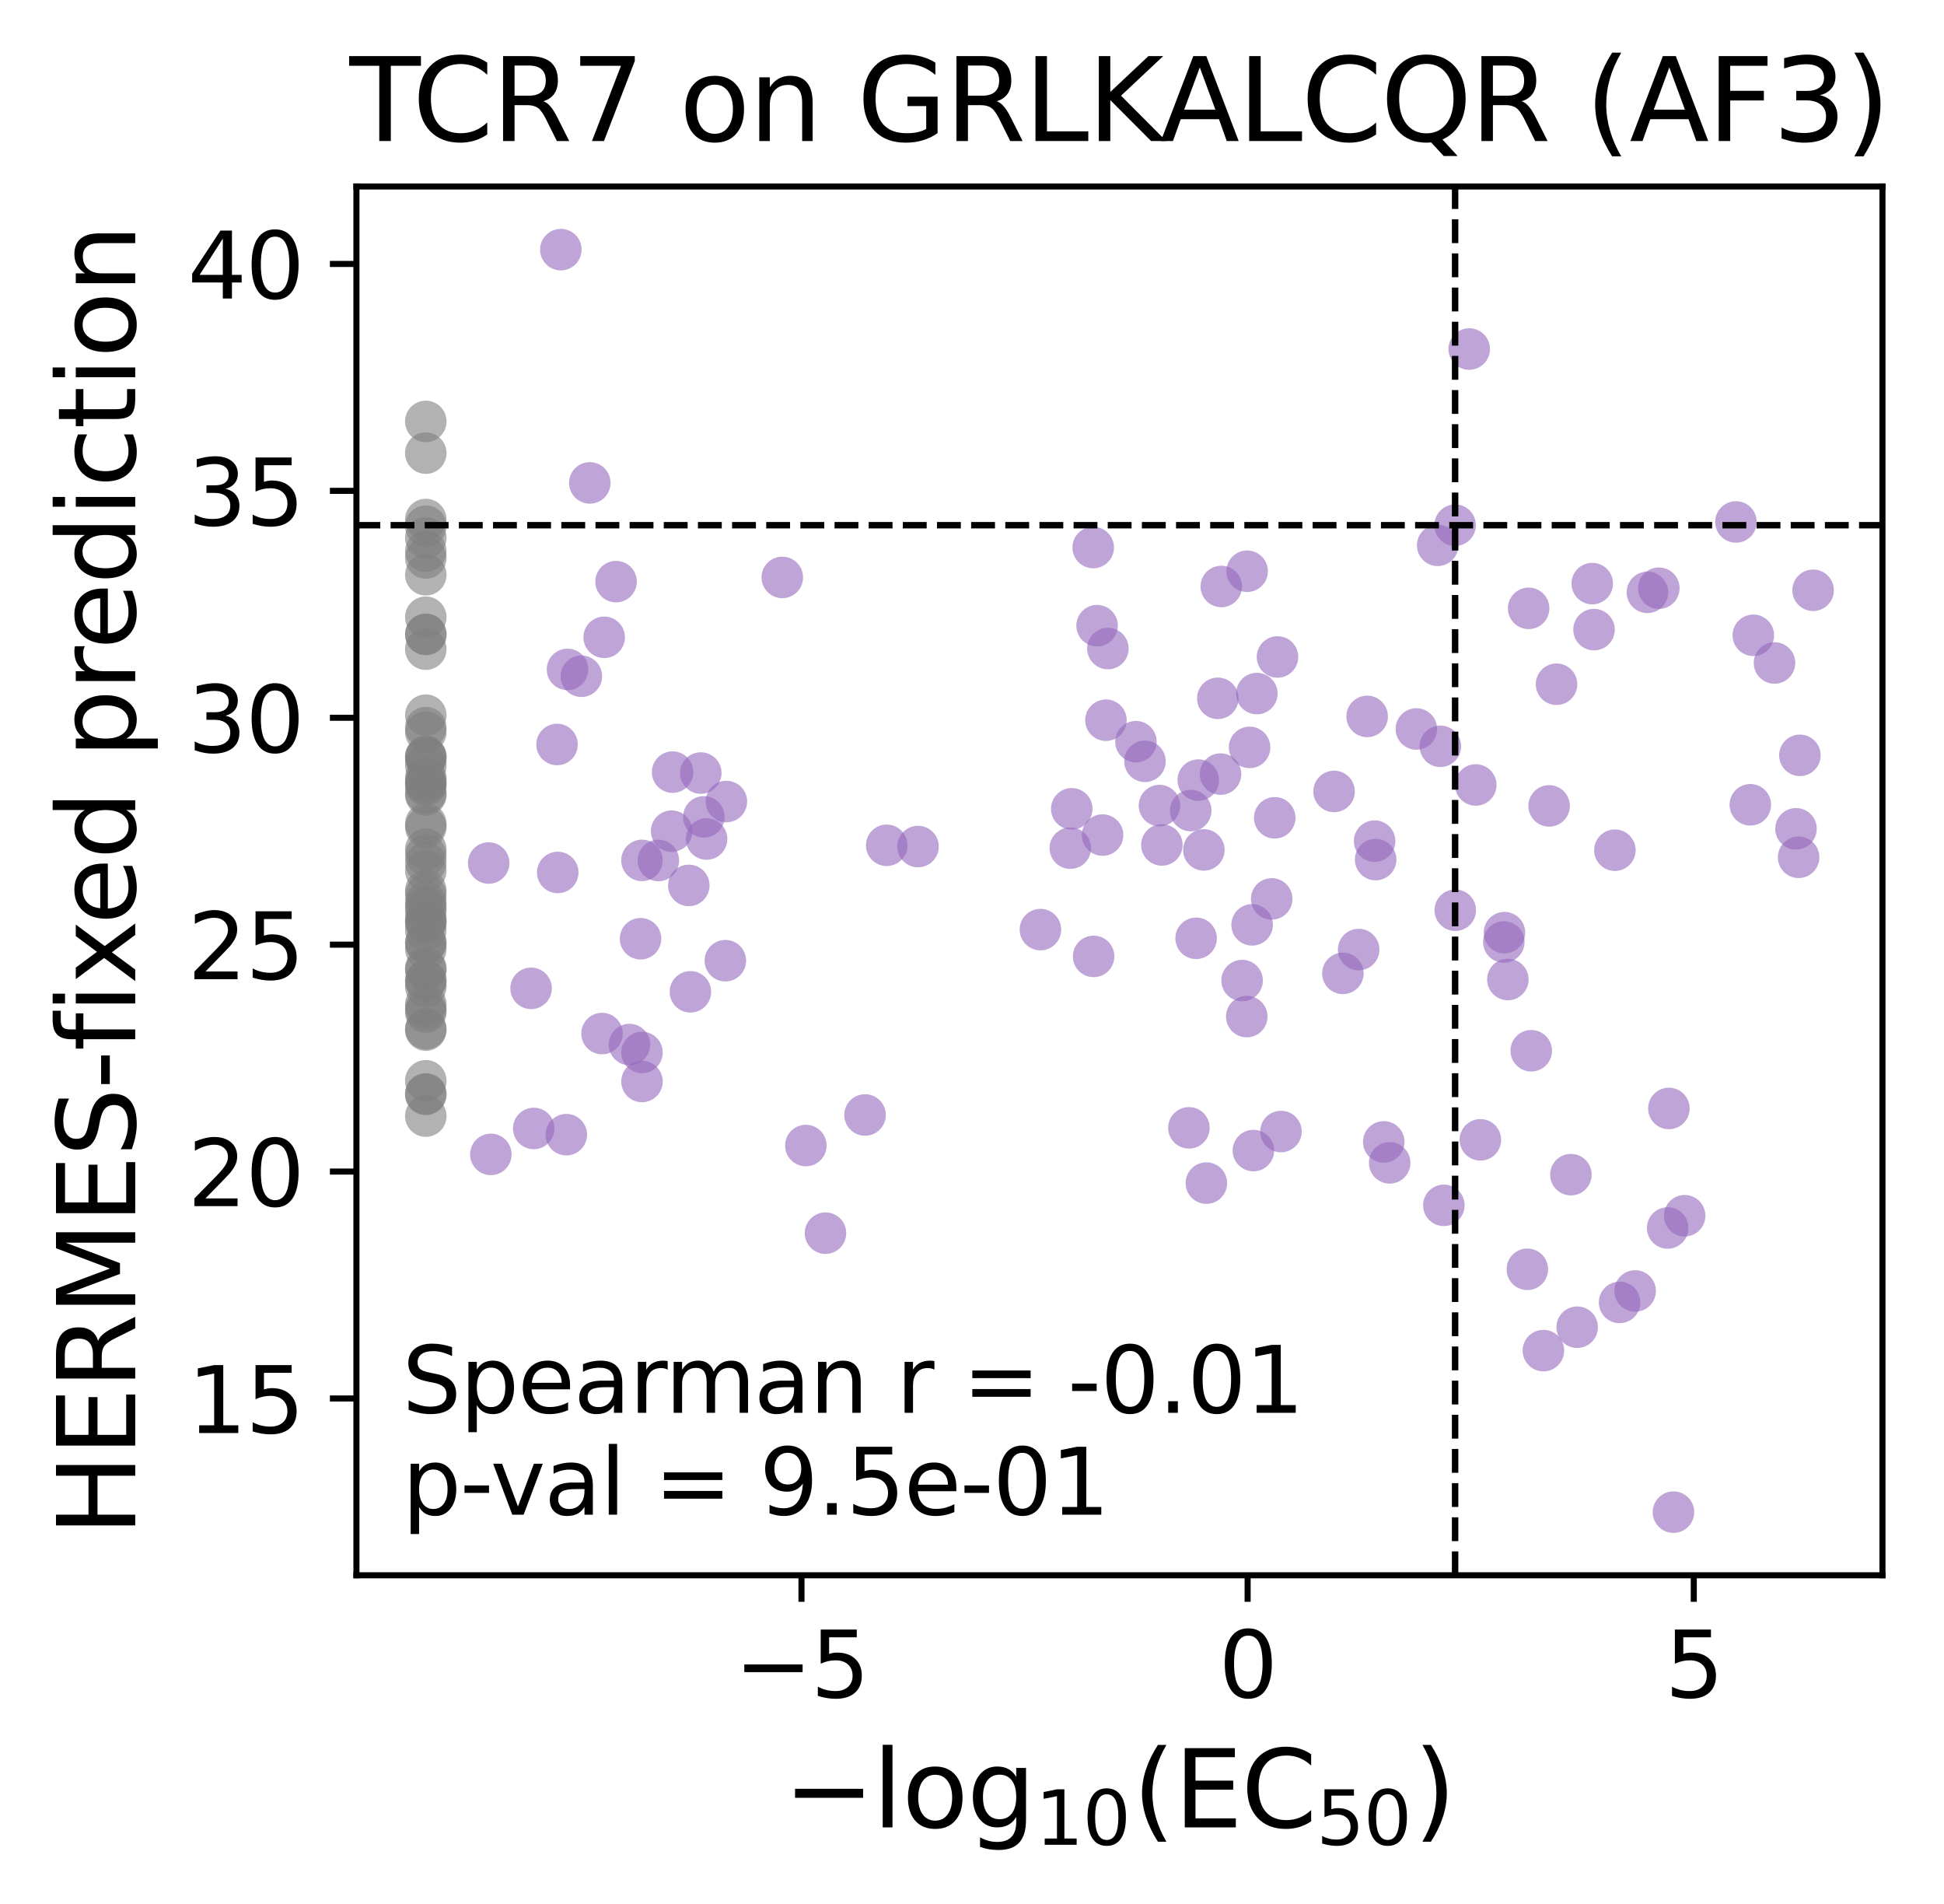 <?xml version="1.0" encoding="utf-8" standalone="no"?>
<!DOCTYPE svg PUBLIC "-//W3C//DTD SVG 1.1//EN"
  "http://www.w3.org/Graphics/SVG/1.1/DTD/svg11.dtd">
<svg xmlns:xlink="http://www.w3.org/1999/xlink" width="256.447pt" height="251.151pt" viewBox="0 0 256.447 251.151" xmlns="http://www.w3.org/2000/svg" version="1.1">
 <defs>
  <style type="text/css">*{stroke-linejoin: round; stroke-linecap: butt}</style>
 </defs>
 <g id="figure_1">
  <g id="patch_1">
   <path d="M 0 251.151 
L 256.447 251.151 
L 256.447 0 
L 0 0 
z
" style="fill: #ffffff"/>
  </g>
  <g id="axes_1">
   <g id="patch_2">
    <path d="M 47.019 207.758 
L 248.329 207.758 
L 248.329 24.598 
L 47.019 24.598 
z
" style="fill: #ffffff"/>
   </g>
   <g id="PathCollection_1">
    <defs>
     <path id="C0_0_e5a8aee693" d="M 0 2.739 
C 0.726 2.739 1.423 2.45 1.936 1.936 
C 2.45 1.423 2.739 0.726 2.739 -0 
C 2.739 -0.726 2.45 -1.423 1.936 -1.936 
C 1.423 -2.45 0.726 -2.739 0 -2.739 
C -0.726 -2.739 -1.423 -2.45 -1.936 -1.936 
C -2.45 -1.423 -2.739 -0.726 -2.739 0 
C -2.739 0.726 -2.45 1.423 -1.936 1.936 
C -1.423 2.45 -0.726 2.739 0 2.739 
z
"/>
    </defs>
    <g clip-path="url(#p6b6be46749)">
     <use xlink:href="#C0_0_e5a8aee693" x="198.379" y="124.235" style="fill: #9467bd; fill-opacity: 0.6"/>
    </g>
    <g clip-path="url(#p6b6be46749)">
     <use xlink:href="#C0_0_e5a8aee693" x="165.347" y="151.745" style="fill: #9467bd; fill-opacity: 0.6"/>
    </g>
    <g clip-path="url(#p6b6be46749)">
     <use xlink:href="#C0_0_e5a8aee693" x="106.305" y="151.082" style="fill: #9467bd; fill-opacity: 0.6"/>
    </g>
    <g clip-path="url(#p6b6be46749)">
     <use xlink:href="#C0_0_e5a8aee693" x="190.471" y="158.967" style="fill: #9467bd; fill-opacity: 0.6"/>
    </g>
    <g clip-path="url(#p6b6be46749)">
     <use xlink:href="#C0_0_e5a8aee693" x="208.057" y="175.042" style="fill: #9467bd; fill-opacity: 0.6"/>
    </g>
    <g clip-path="url(#p6b6be46749)">
     <use xlink:href="#C0_0_e5a8aee693" x="191.953" y="69.266" style="fill: #9467bd; fill-opacity: 0.6"/>
    </g>
    <g clip-path="url(#p6b6be46749)">
     <use xlink:href="#C0_0_e5a8aee693" x="201.482" y="167.406" style="fill: #9467bd; fill-opacity: 0.6"/>
    </g>
    <g clip-path="url(#p6b6be46749)">
     <use xlink:href="#C0_0_e5a8aee693" x="215.703" y="170.26" style="fill: #9467bd; fill-opacity: 0.6"/>
    </g>
    <g clip-path="url(#p6b6be46749)">
     <use xlink:href="#C0_0_e5a8aee693" x="195.288" y="150.331" style="fill: #9467bd; fill-opacity: 0.6"/>
    </g>
    <g clip-path="url(#p6b6be46749)">
     <use xlink:href="#C0_0_e5a8aee693" x="220.154" y="146.191" style="fill: #9467bd; fill-opacity: 0.6"/>
    </g>
    <g clip-path="url(#p6b6be46749)">
     <use xlink:href="#C0_0_e5a8aee693" x="213.651" y="171.772" style="fill: #9467bd; fill-opacity: 0.6"/>
    </g>
    <g clip-path="url(#p6b6be46749)">
     <use xlink:href="#C0_0_e5a8aee693" x="182.541" y="150.603" style="fill: #9467bd; fill-opacity: 0.6"/>
    </g>
    <g clip-path="url(#p6b6be46749)">
     <use xlink:href="#C0_0_e5a8aee693" x="108.897" y="162.639" style="fill: #9467bd; fill-opacity: 0.6"/>
    </g>
    <g clip-path="url(#p6b6be46749)">
     <use xlink:href="#C0_0_e5a8aee693" x="219.995" y="161.954" style="fill: #9467bd; fill-opacity: 0.6"/>
    </g>
    <g clip-path="url(#p6b6be46749)">
     <use xlink:href="#C0_0_e5a8aee693" x="222.234" y="160.341" style="fill: #9467bd; fill-opacity: 0.6"/>
    </g>
    <g clip-path="url(#p6b6be46749)">
     <use xlink:href="#C0_0_e5a8aee693" x="198.912" y="129.183" style="fill: #9467bd; fill-opacity: 0.6"/>
    </g>
    <g clip-path="url(#p6b6be46749)">
     <use xlink:href="#C0_0_e5a8aee693" x="183.322" y="153.367" style="fill: #9467bd; fill-opacity: 0.6"/>
    </g>
    <g clip-path="url(#p6b6be46749)">
     <use xlink:href="#C0_0_e5a8aee693" x="207.229" y="154.922" style="fill: #9467bd; fill-opacity: 0.6"/>
    </g>
    <g clip-path="url(#p6b6be46749)">
     <use xlink:href="#C0_0_e5a8aee693" x="220.759" y="199.432" style="fill: #9467bd; fill-opacity: 0.6"/>
    </g>
    <g clip-path="url(#p6b6be46749)">
     <use xlink:href="#C0_0_e5a8aee693" x="203.601" y="178.128" style="fill: #9467bd; fill-opacity: 0.6"/>
    </g>
    <g clip-path="url(#p6b6be46749)">
     <use xlink:href="#C0_0_e5a8aee693" x="79.42" y="136.31" style="fill: #9467bd; fill-opacity: 0.6"/>
    </g>
    <g clip-path="url(#p6b6be46749)">
     <use xlink:href="#C0_0_e5a8aee693" x="137.25" y="122.602" style="fill: #9467bd; fill-opacity: 0.6"/>
    </g>
    <g clip-path="url(#p6b6be46749)">
     <use xlink:href="#C0_0_e5a8aee693" x="84.499" y="123.807" style="fill: #9467bd; fill-opacity: 0.6"/>
    </g>
    <g clip-path="url(#p6b6be46749)">
     <use xlink:href="#C0_0_e5a8aee693" x="76.694" y="89.188" style="fill: #9467bd; fill-opacity: 0.6"/>
    </g>
    <g clip-path="url(#p6b6be46749)">
     <use xlink:href="#C0_0_e5a8aee693" x="74.707" y="149.649" style="fill: #9467bd; fill-opacity: 0.6"/>
    </g>
    <g clip-path="url(#p6b6be46749)">
     <use xlink:href="#C0_0_e5a8aee693" x="165.798" y="91.474" style="fill: #9467bd; fill-opacity: 0.6"/>
    </g>
    <g clip-path="url(#p6b6be46749)">
     <use xlink:href="#C0_0_e5a8aee693" x="191.974" y="120.046" style="fill: #9467bd; fill-opacity: 0.6"/>
    </g>
    <g clip-path="url(#p6b6be46749)">
     <use xlink:href="#C0_0_e5a8aee693" x="77.805" y="63.69" style="fill: #9467bd; fill-opacity: 0.6"/>
    </g>
    <g clip-path="url(#p6b6be46749)">
     <use xlink:href="#C0_0_e5a8aee693" x="88.727" y="101.832" style="fill: #9467bd; fill-opacity: 0.6"/>
    </g>
    <g clip-path="url(#p6b6be46749)">
     <use xlink:href="#C0_0_e5a8aee693" x="146.15" y="85.534" style="fill: #9467bd; fill-opacity: 0.6"/>
    </g>
    <g clip-path="url(#p6b6be46749)">
     <use xlink:href="#C0_0_e5a8aee693" x="141.192" y="111.859" style="fill: #9467bd; fill-opacity: 0.6"/>
    </g>
    <g clip-path="url(#p6b6be46749)">
     <use xlink:href="#C0_0_e5a8aee693" x="84.689" y="138.806" style="fill: #9467bd; fill-opacity: 0.6"/>
    </g>
    <g clip-path="url(#p6b6be46749)">
     <use xlink:href="#C0_0_e5a8aee693" x="161.113" y="77.349" style="fill: #9467bd; fill-opacity: 0.6"/>
    </g>
    <g clip-path="url(#p6b6be46749)">
     <use xlink:href="#C0_0_e5a8aee693" x="95.687" y="126.702" style="fill: #9467bd; fill-opacity: 0.6"/>
    </g>
    <g clip-path="url(#p6b6be46749)">
     <use xlink:href="#C0_0_e5a8aee693" x="86.85" y="113.487" style="fill: #9467bd; fill-opacity: 0.6"/>
    </g>
    <g clip-path="url(#p6b6be46749)">
     <use xlink:href="#C0_0_e5a8aee693" x="70.059" y="130.349" style="fill: #9467bd; fill-opacity: 0.6"/>
    </g>
    <g clip-path="url(#p6b6be46749)">
     <use xlink:href="#C0_0_e5a8aee693" x="156.839" y="148.748" style="fill: #9467bd; fill-opacity: 0.6"/>
    </g>
    <g clip-path="url(#p6b6be46749)">
     <use xlink:href="#C0_0_e5a8aee693" x="165.175" y="121.974" style="fill: #9467bd; fill-opacity: 0.6"/>
    </g>
    <g clip-path="url(#p6b6be46749)">
     <use xlink:href="#C0_0_e5a8aee693" x="179.231" y="125.234" style="fill: #9467bd; fill-opacity: 0.6"/>
    </g>
    <g clip-path="url(#p6b6be46749)">
     <use xlink:href="#C0_0_e5a8aee693" x="158.808" y="112.093" style="fill: #9467bd; fill-opacity: 0.6"/>
    </g>
    <g clip-path="url(#p6b6be46749)">
     <use xlink:href="#C0_0_e5a8aee693" x="159.142" y="156.036" style="fill: #9467bd; fill-opacity: 0.6"/>
    </g>
    <g clip-path="url(#p6b6be46749)">
     <use xlink:href="#C0_0_e5a8aee693" x="141.382" y="106.673" style="fill: #9467bd; fill-opacity: 0.6"/>
    </g>
    <g clip-path="url(#p6b6be46749)">
     <use xlink:href="#C0_0_e5a8aee693" x="95.824" y="105.716" style="fill: #9467bd; fill-opacity: 0.6"/>
    </g>
    <g clip-path="url(#p6b6be46749)">
     <use xlink:href="#C0_0_e5a8aee693" x="145.448" y="110.137" style="fill: #9467bd; fill-opacity: 0.6"/>
    </g>
    <g clip-path="url(#p6b6be46749)">
     <use xlink:href="#C0_0_e5a8aee693" x="186.844" y="96.143" style="fill: #9467bd; fill-opacity: 0.6"/>
    </g>
    <g clip-path="url(#p6b6be46749)">
     <use xlink:href="#C0_0_e5a8aee693" x="116.972" y="111.484" style="fill: #9467bd; fill-opacity: 0.6"/>
    </g>
    <g clip-path="url(#p6b6be46749)">
     <use xlink:href="#C0_0_e5a8aee693" x="64.751" y="152.251" style="fill: #9467bd; fill-opacity: 0.6"/>
    </g>
    <g clip-path="url(#p6b6be46749)">
     <use xlink:href="#C0_0_e5a8aee693" x="153.27" y="111.438" style="fill: #9467bd; fill-opacity: 0.6"/>
    </g>
    <g clip-path="url(#p6b6be46749)">
     <use xlink:href="#C0_0_e5a8aee693" x="73.575" y="115.069" style="fill: #9467bd; fill-opacity: 0.6"/>
    </g>
    <g clip-path="url(#p6b6be46749)">
     <use xlink:href="#C0_0_e5a8aee693" x="114.112" y="147.052" style="fill: #9467bd; fill-opacity: 0.6"/>
    </g>
    <g clip-path="url(#p6b6be46749)">
     <use xlink:href="#C0_0_e5a8aee693" x="91.076" y="130.81" style="fill: #9467bd; fill-opacity: 0.6"/>
    </g>
    <g clip-path="url(#p6b6be46749)">
     <use xlink:href="#C0_0_e5a8aee693" x="93.211" y="110.654" style="fill: #9467bd; fill-opacity: 0.6"/>
    </g>
    <g clip-path="url(#p6b6be46749)">
     <use xlink:href="#C0_0_e5a8aee693" x="92.85" y="107.735" style="fill: #9467bd; fill-opacity: 0.6"/>
    </g>
    <g clip-path="url(#p6b6be46749)">
     <use xlink:href="#C0_0_e5a8aee693" x="70.408" y="148.828" style="fill: #9467bd; fill-opacity: 0.6"/>
    </g>
    <g clip-path="url(#p6b6be46749)">
     <use xlink:href="#C0_0_e5a8aee693" x="90.865" y="116.774" style="fill: #9467bd; fill-opacity: 0.6"/>
    </g>
    <g clip-path="url(#p6b6be46749)">
     <use xlink:href="#C0_0_e5a8aee693" x="164.52" y="75.34" style="fill: #9467bd; fill-opacity: 0.6"/>
    </g>
    <g clip-path="url(#p6b6be46749)">
     <use xlink:href="#C0_0_e5a8aee693" x="103.198" y="76.155" style="fill: #9467bd; fill-opacity: 0.6"/>
    </g>
    <g clip-path="url(#p6b6be46749)">
     <use xlink:href="#C0_0_e5a8aee693" x="84.688" y="113.475" style="fill: #9467bd; fill-opacity: 0.6"/>
    </g>
    <g clip-path="url(#p6b6be46749)">
     <use xlink:href="#C0_0_e5a8aee693" x="157.08" y="106.901" style="fill: #9467bd; fill-opacity: 0.6"/>
    </g>
    <g clip-path="url(#p6b6be46749)">
     <use xlink:href="#C0_0_e5a8aee693" x="198.465" y="123.005" style="fill: #9467bd; fill-opacity: 0.6"/>
    </g>
    <g clip-path="url(#p6b6be46749)">
     <use xlink:href="#C0_0_e5a8aee693" x="64.464" y="113.823" style="fill: #9467bd; fill-opacity: 0.6"/>
    </g>
    <g clip-path="url(#p6b6be46749)">
     <use xlink:href="#C0_0_e5a8aee693" x="88.602" y="109.621" style="fill: #9467bd; fill-opacity: 0.6"/>
    </g>
    <g clip-path="url(#p6b6be46749)">
     <use xlink:href="#C0_0_e5a8aee693" x="92.447" y="101.954" style="fill: #9467bd; fill-opacity: 0.6"/>
    </g>
    <g clip-path="url(#p6b6be46749)">
     <use xlink:href="#C0_0_e5a8aee693" x="204.355" y="106.287" style="fill: #9467bd; fill-opacity: 0.6"/>
    </g>
    <g clip-path="url(#p6b6be46749)">
     <use xlink:href="#C0_0_e5a8aee693" x="164.843" y="98.571" style="fill: #9467bd; fill-opacity: 0.6"/>
    </g>
    <g clip-path="url(#p6b6be46749)">
     <use xlink:href="#C0_0_e5a8aee693" x="83.038" y="137.762" style="fill: #9467bd; fill-opacity: 0.6"/>
    </g>
    <g clip-path="url(#p6b6be46749)">
     <use xlink:href="#C0_0_e5a8aee693" x="201.653" y="80.233" style="fill: #9467bd; fill-opacity: 0.6"/>
    </g>
    <g clip-path="url(#p6b6be46749)">
     <use xlink:href="#C0_0_e5a8aee693" x="121.103" y="111.648" style="fill: #9467bd; fill-opacity: 0.6"/>
    </g>
    <g clip-path="url(#p6b6be46749)">
     <use xlink:href="#C0_0_e5a8aee693" x="190.008" y="98.427" style="fill: #9467bd; fill-opacity: 0.6"/>
    </g>
    <g clip-path="url(#p6b6be46749)">
     <use xlink:href="#C0_0_e5a8aee693" x="230.897" y="106.139" style="fill: #9467bd; fill-opacity: 0.6"/>
    </g>
    <g clip-path="url(#p6b6be46749)">
     <use xlink:href="#C0_0_e5a8aee693" x="84.689" y="142.637" style="fill: #9467bd; fill-opacity: 0.6"/>
    </g>
    <g clip-path="url(#p6b6be46749)">
     <use xlink:href="#C0_0_e5a8aee693" x="79.703" y="84.053" style="fill: #9467bd; fill-opacity: 0.6"/>
    </g>
    <g clip-path="url(#p6b6be46749)">
     <use xlink:href="#C0_0_e5a8aee693" x="152.954" y="106.244" style="fill: #9467bd; fill-opacity: 0.6"/>
    </g>
    <g clip-path="url(#p6b6be46749)">
     <use xlink:href="#C0_0_e5a8aee693" x="73.985" y="32.923" style="fill: #9467bd; fill-opacity: 0.6"/>
    </g>
    <g clip-path="url(#p6b6be46749)">
     <use xlink:href="#C0_0_e5a8aee693" x="81.269" y="76.71" style="fill: #9467bd; fill-opacity: 0.6"/>
    </g>
    <g clip-path="url(#p6b6be46749)">
     <use xlink:href="#C0_0_e5a8aee693" x="74.864" y="88.288" style="fill: #9467bd; fill-opacity: 0.6"/>
    </g>
    <g clip-path="url(#p6b6be46749)">
     <use xlink:href="#C0_0_e5a8aee693" x="73.483" y="98.188" style="fill: #9467bd; fill-opacity: 0.6"/>
    </g>
    <g clip-path="url(#p6b6be46749)">
     <use xlink:href="#C0_0_e5a8aee693" x="144.212" y="72.214" style="fill: #9467bd; fill-opacity: 0.6"/>
    </g>
    <g clip-path="url(#p6b6be46749)">
     <use xlink:href="#C0_0_e5a8aee693" x="181.472" y="113.368" style="fill: #9467bd; fill-opacity: 0.6"/>
    </g>
    <g clip-path="url(#p6b6be46749)">
     <use xlink:href="#C0_0_e5a8aee693" x="149.849" y="97.819" style="fill: #9467bd; fill-opacity: 0.6"/>
    </g>
    <g clip-path="url(#p6b6be46749)">
     <use xlink:href="#C0_0_e5a8aee693" x="144.724" y="82.515" style="fill: #9467bd; fill-opacity: 0.6"/>
    </g>
    <g clip-path="url(#p6b6be46749)">
     <use xlink:href="#C0_0_e5a8aee693" x="151.041" y="100.407" style="fill: #9467bd; fill-opacity: 0.6"/>
    </g>
    <g clip-path="url(#p6b6be46749)">
     <use xlink:href="#C0_0_e5a8aee693" x="144.266" y="126.138" style="fill: #9467bd; fill-opacity: 0.6"/>
    </g>
    <g clip-path="url(#p6b6be46749)">
     <use xlink:href="#C0_0_e5a8aee693" x="210.047" y="76.968" style="fill: #9467bd; fill-opacity: 0.6"/>
    </g>
    <g clip-path="url(#p6b6be46749)">
     <use xlink:href="#C0_0_e5a8aee693" x="180.351" y="94.486" style="fill: #9467bd; fill-opacity: 0.6"/>
    </g>
    <g clip-path="url(#p6b6be46749)">
     <use xlink:href="#C0_0_e5a8aee693" x="218.83" y="77.577" style="fill: #9467bd; fill-opacity: 0.6"/>
    </g>
    <g clip-path="url(#p6b6be46749)">
     <use xlink:href="#C0_0_e5a8aee693" x="193.816" y="46.032" style="fill: #9467bd; fill-opacity: 0.6"/>
    </g>
    <g clip-path="url(#p6b6be46749)">
     <use xlink:href="#C0_0_e5a8aee693" x="210.28" y="83.04" style="fill: #9467bd; fill-opacity: 0.6"/>
    </g>
    <g clip-path="url(#p6b6be46749)">
     <use xlink:href="#C0_0_e5a8aee693" x="189.654" y="71.922" style="fill: #9467bd; fill-opacity: 0.6"/>
    </g>
    <g clip-path="url(#p6b6be46749)">
     <use xlink:href="#C0_0_e5a8aee693" x="158.072" y="102.886" style="fill: #9467bd; fill-opacity: 0.6"/>
    </g>
    <g clip-path="url(#p6b6be46749)">
     <use xlink:href="#C0_0_e5a8aee693" x="217.323" y="78.123" style="fill: #9467bd; fill-opacity: 0.6"/>
    </g>
    <g clip-path="url(#p6b6be46749)">
     <use xlink:href="#C0_0_e5a8aee693" x="175.989" y="104.378" style="fill: #9467bd; fill-opacity: 0.6"/>
    </g>
    <g clip-path="url(#p6b6be46749)">
     <use xlink:href="#C0_0_e5a8aee693" x="160.65" y="92.1" style="fill: #9467bd; fill-opacity: 0.6"/>
    </g>
    <g clip-path="url(#p6b6be46749)">
     <use xlink:href="#C0_0_e5a8aee693" x="194.68" y="103.528" style="fill: #9467bd; fill-opacity: 0.6"/>
    </g>
    <g clip-path="url(#p6b6be46749)">
     <use xlink:href="#C0_0_e5a8aee693" x="213.032" y="112.131" style="fill: #9467bd; fill-opacity: 0.6"/>
    </g>
    <g clip-path="url(#p6b6be46749)">
     <use xlink:href="#C0_0_e5a8aee693" x="161.009" y="102.093" style="fill: #9467bd; fill-opacity: 0.6"/>
    </g>
    <g clip-path="url(#p6b6be46749)">
     <use xlink:href="#C0_0_e5a8aee693" x="201.997" y="138.581" style="fill: #9467bd; fill-opacity: 0.6"/>
    </g>
    <g clip-path="url(#p6b6be46749)">
     <use xlink:href="#C0_0_e5a8aee693" x="167.756" y="118.556" style="fill: #9467bd; fill-opacity: 0.6"/>
    </g>
    <g clip-path="url(#p6b6be46749)">
     <use xlink:href="#C0_0_e5a8aee693" x="157.789" y="123.749" style="fill: #9467bd; fill-opacity: 0.6"/>
    </g>
    <g clip-path="url(#p6b6be46749)">
     <use xlink:href="#C0_0_e5a8aee693" x="145.893" y="94.986" style="fill: #9467bd; fill-opacity: 0.6"/>
    </g>
    <g clip-path="url(#p6b6be46749)">
     <use xlink:href="#C0_0_e5a8aee693" x="237.266" y="113.065" style="fill: #9467bd; fill-opacity: 0.6"/>
    </g>
    <g clip-path="url(#p6b6be46749)">
     <use xlink:href="#C0_0_e5a8aee693" x="168.98" y="149.235" style="fill: #9467bd; fill-opacity: 0.6"/>
    </g>
    <g clip-path="url(#p6b6be46749)">
     <use xlink:href="#C0_0_e5a8aee693" x="234.087" y="87.437" style="fill: #9467bd; fill-opacity: 0.6"/>
    </g>
    <g clip-path="url(#p6b6be46749)">
     <use xlink:href="#C0_0_e5a8aee693" x="231.293" y="83.788" style="fill: #9467bd; fill-opacity: 0.6"/>
    </g>
    <g clip-path="url(#p6b6be46749)">
     <use xlink:href="#C0_0_e5a8aee693" x="229.001" y="68.84" style="fill: #9467bd; fill-opacity: 0.6"/>
    </g>
    <g clip-path="url(#p6b6be46749)">
     <use xlink:href="#C0_0_e5a8aee693" x="205.333" y="90.241" style="fill: #9467bd; fill-opacity: 0.6"/>
    </g>
    <g clip-path="url(#p6b6be46749)">
     <use xlink:href="#C0_0_e5a8aee693" x="239.179" y="77.851" style="fill: #9467bd; fill-opacity: 0.6"/>
    </g>
    <g clip-path="url(#p6b6be46749)">
     <use xlink:href="#C0_0_e5a8aee693" x="168.158" y="107.858" style="fill: #9467bd; fill-opacity: 0.6"/>
    </g>
    <g clip-path="url(#p6b6be46749)">
     <use xlink:href="#C0_0_e5a8aee693" x="163.855" y="129.32" style="fill: #9467bd; fill-opacity: 0.6"/>
    </g>
    <g clip-path="url(#p6b6be46749)">
     <use xlink:href="#C0_0_e5a8aee693" x="168.524" y="86.645" style="fill: #9467bd; fill-opacity: 0.6"/>
    </g>
    <g clip-path="url(#p6b6be46749)">
     <use xlink:href="#C0_0_e5a8aee693" x="164.47" y="134.076" style="fill: #9467bd; fill-opacity: 0.6"/>
    </g>
    <g clip-path="url(#p6b6be46749)">
     <use xlink:href="#C0_0_e5a8aee693" x="181.337" y="110.934" style="fill: #9467bd; fill-opacity: 0.6"/>
    </g>
    <g clip-path="url(#p6b6be46749)">
     <use xlink:href="#C0_0_e5a8aee693" x="237.436" y="99.618" style="fill: #9467bd; fill-opacity: 0.6"/>
    </g>
    <g clip-path="url(#p6b6be46749)">
     <use xlink:href="#C0_0_e5a8aee693" x="177.15" y="128.375" style="fill: #9467bd; fill-opacity: 0.6"/>
    </g>
    <g clip-path="url(#p6b6be46749)">
     <use xlink:href="#C0_0_e5a8aee693" x="236.924" y="109.308" style="fill: #9467bd; fill-opacity: 0.6"/>
    </g>
   </g>
   <g id="PathCollection_2">
    <defs>
     <path id="C1_0_7e1c1f609b" d="M 0 2.739 
C 0.726 2.739 1.423 2.45 1.936 1.936 
C 2.45 1.423 2.739 0.726 2.739 -0 
C 2.739 -0.726 2.45 -1.423 1.936 -1.936 
C 1.423 -2.45 0.726 -2.739 0 -2.739 
C -0.726 -2.739 -1.423 -2.45 -1.936 -1.936 
C -2.45 -1.423 -2.739 -0.726 -2.739 0 
C -2.739 0.726 -2.45 1.423 -1.936 1.936 
C -1.423 2.45 -0.726 2.739 0 2.739 
z
"/>
    </defs>
    <g clip-path="url(#p6b6be46749)">
     <use xlink:href="#C1_0_7e1c1f609b" x="56.17" y="121.615" style="fill: #7f7f7f; fill-opacity: 0.6"/>
    </g>
    <g clip-path="url(#p6b6be46749)">
     <use xlink:href="#C1_0_7e1c1f609b" x="56.17" y="132.454" style="fill: #7f7f7f; fill-opacity: 0.6"/>
    </g>
    <g clip-path="url(#p6b6be46749)">
     <use xlink:href="#C1_0_7e1c1f609b" x="56.17" y="117.435" style="fill: #7f7f7f; fill-opacity: 0.6"/>
    </g>
    <g clip-path="url(#p6b6be46749)">
     <use xlink:href="#C1_0_7e1c1f609b" x="56.17" y="112.005" style="fill: #7f7f7f; fill-opacity: 0.6"/>
    </g>
    <g clip-path="url(#p6b6be46749)">
     <use xlink:href="#C1_0_7e1c1f609b" x="56.17" y="142.539" style="fill: #7f7f7f; fill-opacity: 0.6"/>
    </g>
    <g clip-path="url(#p6b6be46749)">
     <use xlink:href="#C1_0_7e1c1f609b" x="56.17" y="129.36" style="fill: #7f7f7f; fill-opacity: 0.6"/>
    </g>
    <g clip-path="url(#p6b6be46749)">
     <use xlink:href="#C1_0_7e1c1f609b" x="56.17" y="129.351" style="fill: #7f7f7f; fill-opacity: 0.6"/>
    </g>
    <g clip-path="url(#p6b6be46749)">
     <use xlink:href="#C1_0_7e1c1f609b" x="56.17" y="119.004" style="fill: #7f7f7f; fill-opacity: 0.6"/>
    </g>
    <g clip-path="url(#p6b6be46749)">
     <use xlink:href="#C1_0_7e1c1f609b" x="56.17" y="81.405" style="fill: #7f7f7f; fill-opacity: 0.6"/>
    </g>
    <g clip-path="url(#p6b6be46749)">
     <use xlink:href="#C1_0_7e1c1f609b" x="56.17" y="135.861" style="fill: #7f7f7f; fill-opacity: 0.6"/>
    </g>
    <g clip-path="url(#p6b6be46749)">
     <use xlink:href="#C1_0_7e1c1f609b" x="56.17" y="120.212" style="fill: #7f7f7f; fill-opacity: 0.6"/>
    </g>
    <g clip-path="url(#p6b6be46749)">
     <use xlink:href="#C1_0_7e1c1f609b" x="56.17" y="113.766" style="fill: #7f7f7f; fill-opacity: 0.6"/>
    </g>
    <g clip-path="url(#p6b6be46749)">
     <use xlink:href="#C1_0_7e1c1f609b" x="56.17" y="96.557" style="fill: #7f7f7f; fill-opacity: 0.6"/>
    </g>
    <g clip-path="url(#p6b6be46749)">
     <use xlink:href="#C1_0_7e1c1f609b" x="56.17" y="103.276" style="fill: #7f7f7f; fill-opacity: 0.6"/>
    </g>
    <g clip-path="url(#p6b6be46749)">
     <use xlink:href="#C1_0_7e1c1f609b" x="56.17" y="118.033" style="fill: #7f7f7f; fill-opacity: 0.6"/>
    </g>
    <g clip-path="url(#p6b6be46749)">
     <use xlink:href="#C1_0_7e1c1f609b" x="56.17" y="122.654" style="fill: #7f7f7f; fill-opacity: 0.6"/>
    </g>
    <g clip-path="url(#p6b6be46749)">
     <use xlink:href="#C1_0_7e1c1f609b" x="56.17" y="112.787" style="fill: #7f7f7f; fill-opacity: 0.6"/>
    </g>
    <g clip-path="url(#p6b6be46749)">
     <use xlink:href="#C1_0_7e1c1f609b" x="56.17" y="124.338" style="fill: #7f7f7f; fill-opacity: 0.6"/>
    </g>
    <g clip-path="url(#p6b6be46749)">
     <use xlink:href="#C1_0_7e1c1f609b" x="56.17" y="144.337" style="fill: #7f7f7f; fill-opacity: 0.6"/>
    </g>
    <g clip-path="url(#p6b6be46749)">
     <use xlink:href="#C1_0_7e1c1f609b" x="56.17" y="133.082" style="fill: #7f7f7f; fill-opacity: 0.6"/>
    </g>
    <g clip-path="url(#p6b6be46749)">
     <use xlink:href="#C1_0_7e1c1f609b" x="56.17" y="100.959" style="fill: #7f7f7f; fill-opacity: 0.6"/>
    </g>
    <g clip-path="url(#p6b6be46749)">
     <use xlink:href="#C1_0_7e1c1f609b" x="56.17" y="104.847" style="fill: #7f7f7f; fill-opacity: 0.6"/>
    </g>
    <g clip-path="url(#p6b6be46749)">
     <use xlink:href="#C1_0_7e1c1f609b" x="56.17" y="133.51" style="fill: #7f7f7f; fill-opacity: 0.6"/>
    </g>
    <g clip-path="url(#p6b6be46749)">
     <use xlink:href="#C1_0_7e1c1f609b" x="56.17" y="121.615" style="fill: #7f7f7f; fill-opacity: 0.6"/>
    </g>
    <g clip-path="url(#p6b6be46749)">
     <use xlink:href="#C1_0_7e1c1f609b" x="56.17" y="124.365" style="fill: #7f7f7f; fill-opacity: 0.6"/>
    </g>
    <g clip-path="url(#p6b6be46749)">
     <use xlink:href="#C1_0_7e1c1f609b" x="56.17" y="127.937" style="fill: #7f7f7f; fill-opacity: 0.6"/>
    </g>
    <g clip-path="url(#p6b6be46749)">
     <use xlink:href="#C1_0_7e1c1f609b" x="56.17" y="119.556" style="fill: #7f7f7f; fill-opacity: 0.6"/>
    </g>
    <g clip-path="url(#p6b6be46749)">
     <use xlink:href="#C1_0_7e1c1f609b" x="56.17" y="127.692" style="fill: #7f7f7f; fill-opacity: 0.6"/>
    </g>
    <g clip-path="url(#p6b6be46749)">
     <use xlink:href="#C1_0_7e1c1f609b" x="56.17" y="104.593" style="fill: #7f7f7f; fill-opacity: 0.6"/>
    </g>
    <g clip-path="url(#p6b6be46749)">
     <use xlink:href="#C1_0_7e1c1f609b" x="56.17" y="130.128" style="fill: #7f7f7f; fill-opacity: 0.6"/>
    </g>
    <g clip-path="url(#p6b6be46749)">
     <use xlink:href="#C1_0_7e1c1f609b" x="56.17" y="68.516" style="fill: #7f7f7f; fill-opacity: 0.6"/>
    </g>
    <g clip-path="url(#p6b6be46749)">
     <use xlink:href="#C1_0_7e1c1f609b" x="56.17" y="83.661" style="fill: #7f7f7f; fill-opacity: 0.6"/>
    </g>
    <g clip-path="url(#p6b6be46749)">
     <use xlink:href="#C1_0_7e1c1f609b" x="56.17" y="100.015" style="fill: #7f7f7f; fill-opacity: 0.6"/>
    </g>
    <g clip-path="url(#p6b6be46749)">
     <use xlink:href="#C1_0_7e1c1f609b" x="56.17" y="147.198" style="fill: #7f7f7f; fill-opacity: 0.6"/>
    </g>
    <g clip-path="url(#p6b6be46749)">
     <use xlink:href="#C1_0_7e1c1f609b" x="56.17" y="135.684" style="fill: #7f7f7f; fill-opacity: 0.6"/>
    </g>
    <g clip-path="url(#p6b6be46749)">
     <use xlink:href="#C1_0_7e1c1f609b" x="56.17" y="114.85" style="fill: #7f7f7f; fill-opacity: 0.6"/>
    </g>
    <g clip-path="url(#p6b6be46749)">
     <use xlink:href="#C1_0_7e1c1f609b" x="56.17" y="103.135" style="fill: #7f7f7f; fill-opacity: 0.6"/>
    </g>
    <g clip-path="url(#p6b6be46749)">
     <use xlink:href="#C1_0_7e1c1f609b" x="56.17" y="85.618" style="fill: #7f7f7f; fill-opacity: 0.6"/>
    </g>
    <g clip-path="url(#p6b6be46749)">
     <use xlink:href="#C1_0_7e1c1f609b" x="56.17" y="121.258" style="fill: #7f7f7f; fill-opacity: 0.6"/>
    </g>
    <g clip-path="url(#p6b6be46749)">
     <use xlink:href="#C1_0_7e1c1f609b" x="56.17" y="144.27" style="fill: #7f7f7f; fill-opacity: 0.6"/>
    </g>
    <g clip-path="url(#p6b6be46749)">
     <use xlink:href="#C1_0_7e1c1f609b" x="56.17" y="102.599" style="fill: #7f7f7f; fill-opacity: 0.6"/>
    </g>
    <g clip-path="url(#p6b6be46749)">
     <use xlink:href="#C1_0_7e1c1f609b" x="56.17" y="95.955" style="fill: #7f7f7f; fill-opacity: 0.6"/>
    </g>
    <g clip-path="url(#p6b6be46749)">
     <use xlink:href="#C1_0_7e1c1f609b" x="56.17" y="109.085" style="fill: #7f7f7f; fill-opacity: 0.6"/>
    </g>
    <g clip-path="url(#p6b6be46749)">
     <use xlink:href="#C1_0_7e1c1f609b" x="56.17" y="125.186" style="fill: #7f7f7f; fill-opacity: 0.6"/>
    </g>
    <g clip-path="url(#p6b6be46749)">
     <use xlink:href="#C1_0_7e1c1f609b" x="56.17" y="73.587" style="fill: #7f7f7f; fill-opacity: 0.6"/>
    </g>
    <g clip-path="url(#p6b6be46749)">
     <use xlink:href="#C1_0_7e1c1f609b" x="56.17" y="72.706" style="fill: #7f7f7f; fill-opacity: 0.6"/>
    </g>
    <g clip-path="url(#p6b6be46749)">
     <use xlink:href="#C1_0_7e1c1f609b" x="56.17" y="70.931" style="fill: #7f7f7f; fill-opacity: 0.6"/>
    </g>
    <g clip-path="url(#p6b6be46749)">
     <use xlink:href="#C1_0_7e1c1f609b" x="56.17" y="108.64" style="fill: #7f7f7f; fill-opacity: 0.6"/>
    </g>
    <g clip-path="url(#p6b6be46749)">
     <use xlink:href="#C1_0_7e1c1f609b" x="56.17" y="94.32" style="fill: #7f7f7f; fill-opacity: 0.6"/>
    </g>
    <g clip-path="url(#p6b6be46749)">
     <use xlink:href="#C1_0_7e1c1f609b" x="56.17" y="99.834" style="fill: #7f7f7f; fill-opacity: 0.6"/>
    </g>
    <g clip-path="url(#p6b6be46749)">
     <use xlink:href="#C1_0_7e1c1f609b" x="56.17" y="83.672" style="fill: #7f7f7f; fill-opacity: 0.6"/>
    </g>
    <g clip-path="url(#p6b6be46749)">
     <use xlink:href="#C1_0_7e1c1f609b" x="56.17" y="55.582" style="fill: #7f7f7f; fill-opacity: 0.6"/>
    </g>
    <g clip-path="url(#p6b6be46749)">
     <use xlink:href="#C1_0_7e1c1f609b" x="56.17" y="99.768" style="fill: #7f7f7f; fill-opacity: 0.6"/>
    </g>
    <g clip-path="url(#p6b6be46749)">
     <use xlink:href="#C1_0_7e1c1f609b" x="56.17" y="103.597" style="fill: #7f7f7f; fill-opacity: 0.6"/>
    </g>
    <g clip-path="url(#p6b6be46749)">
     <use xlink:href="#C1_0_7e1c1f609b" x="56.17" y="59.761" style="fill: #7f7f7f; fill-opacity: 0.6"/>
    </g>
    <g clip-path="url(#p6b6be46749)">
     <use xlink:href="#C1_0_7e1c1f609b" x="56.17" y="75.804" style="fill: #7f7f7f; fill-opacity: 0.6"/>
    </g>
    <g clip-path="url(#p6b6be46749)">
     <use xlink:href="#C1_0_7e1c1f609b" x="56.17" y="69.391" style="fill: #7f7f7f; fill-opacity: 0.6"/>
    </g>
   </g>
   <g id="matplotlib.axis_1">
    <g id="xtick_1">
     <g id="line2d_1">
      <defs>
       <path id="mdb5383120a" d="M 0 0 
L 0 3.5 
" style="stroke: #000000; stroke-width: 0.8"/>
      </defs>
      <g>
       <use xlink:href="#mdb5383120a" x="105.729" y="207.758" style="stroke: #000000; stroke-width: 0.8"/>
      </g>
     </g>
     <g id="text_1">
      <!-- −5 -->
      <g transform="translate(96.884 223.876) scale(0.12 -0.12)">
       <defs>
        <path id="DejaVuSans-2212" d="M 678 2272 
L 4684 2272 
L 4684 1741 
L 678 1741 
L 678 2272 
z
" transform="scale(0.016)"/>
        <path id="DejaVuSans-35" d="M 691 4666 
L 3169 4666 
L 3169 4134 
L 1269 4134 
L 1269 2991 
Q 1406 3038 1543 3061 
Q 1681 3084 1819 3084 
Q 2600 3084 3056 2656 
Q 3513 2228 3513 1497 
Q 3513 744 3044 326 
Q 2575 -91 1722 -91 
Q 1428 -91 1123 -41 
Q 819 9 494 109 
L 494 744 
Q 775 591 1075 516 
Q 1375 441 1709 441 
Q 2250 441 2565 725 
Q 2881 1009 2881 1497 
Q 2881 1984 2565 2268 
Q 2250 2553 1709 2553 
Q 1456 2553 1204 2497 
Q 953 2441 691 2322 
L 691 4666 
z
" transform="scale(0.016)"/>
       </defs>
       <use xlink:href="#DejaVuSans-2212"/>
       <use xlink:href="#DejaVuSans-35" x="83.789"/>
      </g>
     </g>
    </g>
    <g id="xtick_2">
     <g id="line2d_2">
      <g>
       <use xlink:href="#mdb5383120a" x="164.583" y="207.758" style="stroke: #000000; stroke-width: 0.8"/>
      </g>
     </g>
     <g id="text_2">
      <!-- 0 -->
      <g transform="translate(160.766 223.876) scale(0.12 -0.12)">
       <defs>
        <path id="DejaVuSans-30" d="M 2034 4250 
Q 1547 4250 1301 3770 
Q 1056 3291 1056 2328 
Q 1056 1369 1301 889 
Q 1547 409 2034 409 
Q 2525 409 2770 889 
Q 3016 1369 3016 2328 
Q 3016 3291 2770 3770 
Q 2525 4250 2034 4250 
z
M 2034 4750 
Q 2819 4750 3233 4129 
Q 3647 3509 3647 2328 
Q 3647 1150 3233 529 
Q 2819 -91 2034 -91 
Q 1250 -91 836 529 
Q 422 1150 422 2328 
Q 422 3509 836 4129 
Q 1250 4750 2034 4750 
z
" transform="scale(0.016)"/>
       </defs>
       <use xlink:href="#DejaVuSans-30"/>
      </g>
     </g>
    </g>
    <g id="xtick_3">
     <g id="line2d_3">
      <g>
       <use xlink:href="#mdb5383120a" x="223.438" y="207.758" style="stroke: #000000; stroke-width: 0.8"/>
      </g>
     </g>
     <g id="text_3">
      <!-- 5 -->
      <g transform="translate(219.62 223.876) scale(0.12 -0.12)">
       <use xlink:href="#DejaVuSans-35"/>
      </g>
     </g>
    </g>
    <g id="text_4">
     <!-- $-\text{log}_{10}(\text{EC}_{50})$ -->
     <g transform="translate(103.364 241.011) scale(0.14 -0.14)">
      <defs>
       <path id="DejaVuSans-6c" d="M 603 4863 
L 1178 4863 
L 1178 0 
L 603 0 
L 603 4863 
z
" transform="scale(0.016)"/>
       <path id="DejaVuSans-6f" d="M 1959 3097 
Q 1497 3097 1228 2736 
Q 959 2375 959 1747 
Q 959 1119 1226 758 
Q 1494 397 1959 397 
Q 2419 397 2687 759 
Q 2956 1122 2956 1747 
Q 2956 2369 2687 2733 
Q 2419 3097 1959 3097 
z
M 1959 3584 
Q 2709 3584 3137 3096 
Q 3566 2609 3566 1747 
Q 3566 888 3137 398 
Q 2709 -91 1959 -91 
Q 1206 -91 779 398 
Q 353 888 353 1747 
Q 353 2609 779 3096 
Q 1206 3584 1959 3584 
z
" transform="scale(0.016)"/>
       <path id="DejaVuSans-67" d="M 2906 1791 
Q 2906 2416 2648 2759 
Q 2391 3103 1925 3103 
Q 1463 3103 1205 2759 
Q 947 2416 947 1791 
Q 947 1169 1205 825 
Q 1463 481 1925 481 
Q 2391 481 2648 825 
Q 2906 1169 2906 1791 
z
M 3481 434 
Q 3481 -459 3084 -895 
Q 2688 -1331 1869 -1331 
Q 1566 -1331 1297 -1286 
Q 1028 -1241 775 -1147 
L 775 -588 
Q 1028 -725 1275 -790 
Q 1522 -856 1778 -856 
Q 2344 -856 2625 -561 
Q 2906 -266 2906 331 
L 2906 616 
Q 2728 306 2450 153 
Q 2172 0 1784 0 
Q 1141 0 747 490 
Q 353 981 353 1791 
Q 353 2603 747 3093 
Q 1141 3584 1784 3584 
Q 2172 3584 2450 3431 
Q 2728 3278 2906 2969 
L 2906 3500 
L 3481 3500 
L 3481 434 
z
" transform="scale(0.016)"/>
       <path id="DejaVuSans-31" d="M 794 531 
L 1825 531 
L 1825 4091 
L 703 3866 
L 703 4441 
L 1819 4666 
L 2450 4666 
L 2450 531 
L 3481 531 
L 3481 0 
L 794 0 
L 794 531 
z
" transform="scale(0.016)"/>
       <path id="DejaVuSans-28" d="M 1984 4856 
Q 1566 4138 1362 3434 
Q 1159 2731 1159 2009 
Q 1159 1288 1364 580 
Q 1569 -128 1984 -844 
L 1484 -844 
Q 1016 -109 783 600 
Q 550 1309 550 2009 
Q 550 2706 781 3412 
Q 1013 4119 1484 4856 
L 1984 4856 
z
" transform="scale(0.016)"/>
       <path id="DejaVuSans-45" d="M 628 4666 
L 3578 4666 
L 3578 4134 
L 1259 4134 
L 1259 2753 
L 3481 2753 
L 3481 2222 
L 1259 2222 
L 1259 531 
L 3634 531 
L 3634 0 
L 628 0 
L 628 4666 
z
" transform="scale(0.016)"/>
       <path id="DejaVuSans-43" d="M 4122 4306 
L 4122 3641 
Q 3803 3938 3442 4084 
Q 3081 4231 2675 4231 
Q 1875 4231 1450 3742 
Q 1025 3253 1025 2328 
Q 1025 1406 1450 917 
Q 1875 428 2675 428 
Q 3081 428 3442 575 
Q 3803 722 4122 1019 
L 4122 359 
Q 3791 134 3420 21 
Q 3050 -91 2638 -91 
Q 1578 -91 968 557 
Q 359 1206 359 2328 
Q 359 3453 968 4101 
Q 1578 4750 2638 4750 
Q 3056 4750 3426 4639 
Q 3797 4528 4122 4306 
z
" transform="scale(0.016)"/>
       <path id="DejaVuSans-29" d="M 513 4856 
L 1013 4856 
Q 1481 4119 1714 3412 
Q 1947 2706 1947 2009 
Q 1947 1309 1714 600 
Q 1481 -109 1013 -844 
L 513 -844 
Q 928 -128 1133 580 
Q 1338 1288 1338 2009 
Q 1338 2731 1133 3434 
Q 928 4138 513 4856 
z
" transform="scale(0.016)"/>
      </defs>
      <use xlink:href="#DejaVuSans-2212" transform="translate(0 0.016)"/>
      <use xlink:href="#DejaVuSans-6c" transform="translate(83.789 0.016)"/>
      <use xlink:href="#DejaVuSans-6f" transform="translate(111.572 0.016)"/>
      <use xlink:href="#DejaVuSans-67" transform="translate(172.754 0.016)"/>
      <use xlink:href="#DejaVuSans-31" transform="translate(237.188 -16.391) scale(0.7)"/>
      <use xlink:href="#DejaVuSans-30" transform="translate(281.724 -16.391) scale(0.7)"/>
      <use xlink:href="#DejaVuSans-28" transform="translate(328.994 0.016)"/>
      <use xlink:href="#DejaVuSans-45" transform="translate(368.008 0.016)"/>
      <use xlink:href="#DejaVuSans-43" transform="translate(431.191 0.016)"/>
      <use xlink:href="#DejaVuSans-35" transform="translate(501.973 -16.391) scale(0.7)"/>
      <use xlink:href="#DejaVuSans-30" transform="translate(546.509 -16.391) scale(0.7)"/>
      <use xlink:href="#DejaVuSans-29" transform="translate(593.779 0.016)"/>
     </g>
    </g>
   </g>
   <g id="matplotlib.axis_2">
    <g id="ytick_1">
     <g id="line2d_4">
      <defs>
       <path id="m8246a7dbd9" d="M 0 0 
L -3.5 0 
" style="stroke: #000000; stroke-width: 0.8"/>
      </defs>
      <g>
       <use xlink:href="#m8246a7dbd9" x="47.019" y="184.439" style="stroke: #000000; stroke-width: 0.8"/>
      </g>
     </g>
     <g id="text_5">
      <!-- 15 -->
      <g transform="translate(24.749 188.998) scale(0.12 -0.12)">
       <use xlink:href="#DejaVuSans-31"/>
       <use xlink:href="#DejaVuSans-35" x="63.623"/>
      </g>
     </g>
    </g>
    <g id="ytick_2">
     <g id="line2d_5">
      <g>
       <use xlink:href="#m8246a7dbd9" x="47.019" y="154.513" style="stroke: #000000; stroke-width: 0.8"/>
      </g>
     </g>
     <g id="text_6">
      <!-- 20 -->
      <g transform="translate(24.749 159.072) scale(0.12 -0.12)">
       <defs>
        <path id="DejaVuSans-32" d="M 1228 531 
L 3431 531 
L 3431 0 
L 469 0 
L 469 531 
Q 828 903 1448 1529 
Q 2069 2156 2228 2338 
Q 2531 2678 2651 2914 
Q 2772 3150 2772 3378 
Q 2772 3750 2511 3984 
Q 2250 4219 1831 4219 
Q 1534 4219 1204 4116 
Q 875 4013 500 3803 
L 500 4441 
Q 881 4594 1212 4672 
Q 1544 4750 1819 4750 
Q 2544 4750 2975 4387 
Q 3406 4025 3406 3419 
Q 3406 3131 3298 2873 
Q 3191 2616 2906 2266 
Q 2828 2175 2409 1742 
Q 1991 1309 1228 531 
z
" transform="scale(0.016)"/>
       </defs>
       <use xlink:href="#DejaVuSans-32"/>
       <use xlink:href="#DejaVuSans-30" x="63.623"/>
      </g>
     </g>
    </g>
    <g id="ytick_3">
     <g id="line2d_6">
      <g>
       <use xlink:href="#m8246a7dbd9" x="47.019" y="124.588" style="stroke: #000000; stroke-width: 0.8"/>
      </g>
     </g>
     <g id="text_7">
      <!-- 25 -->
      <g transform="translate(24.749 129.147) scale(0.12 -0.12)">
       <use xlink:href="#DejaVuSans-32"/>
       <use xlink:href="#DejaVuSans-35" x="63.623"/>
      </g>
     </g>
    </g>
    <g id="ytick_4">
     <g id="line2d_7">
      <g>
       <use xlink:href="#m8246a7dbd9" x="47.019" y="94.663" style="stroke: #000000; stroke-width: 0.8"/>
      </g>
     </g>
     <g id="text_8">
      <!-- 30 -->
      <g transform="translate(24.749 99.222) scale(0.12 -0.12)">
       <defs>
        <path id="DejaVuSans-33" d="M 2597 2516 
Q 3050 2419 3304 2112 
Q 3559 1806 3559 1356 
Q 3559 666 3084 287 
Q 2609 -91 1734 -91 
Q 1441 -91 1130 -33 
Q 819 25 488 141 
L 488 750 
Q 750 597 1062 519 
Q 1375 441 1716 441 
Q 2309 441 2620 675 
Q 2931 909 2931 1356 
Q 2931 1769 2642 2001 
Q 2353 2234 1838 2234 
L 1294 2234 
L 1294 2753 
L 1863 2753 
Q 2328 2753 2575 2939 
Q 2822 3125 2822 3475 
Q 2822 3834 2567 4026 
Q 2313 4219 1838 4219 
Q 1578 4219 1281 4162 
Q 984 4106 628 3988 
L 628 4550 
Q 988 4650 1302 4700 
Q 1616 4750 1894 4750 
Q 2613 4750 3031 4423 
Q 3450 4097 3450 3541 
Q 3450 3153 3228 2886 
Q 3006 2619 2597 2516 
z
" transform="scale(0.016)"/>
       </defs>
       <use xlink:href="#DejaVuSans-33"/>
       <use xlink:href="#DejaVuSans-30" x="63.623"/>
      </g>
     </g>
    </g>
    <g id="ytick_5">
     <g id="line2d_8">
      <g>
       <use xlink:href="#m8246a7dbd9" x="47.019" y="64.737" style="stroke: #000000; stroke-width: 0.8"/>
      </g>
     </g>
     <g id="text_9">
      <!-- 35 -->
      <g transform="translate(24.749 69.296) scale(0.12 -0.12)">
       <use xlink:href="#DejaVuSans-33"/>
       <use xlink:href="#DejaVuSans-35" x="63.623"/>
      </g>
     </g>
    </g>
    <g id="ytick_6">
     <g id="line2d_9">
      <g>
       <use xlink:href="#m8246a7dbd9" x="47.019" y="34.812" style="stroke: #000000; stroke-width: 0.8"/>
      </g>
     </g>
     <g id="text_10">
      <!-- 40 -->
      <g transform="translate(24.749 39.371) scale(0.12 -0.12)">
       <defs>
        <path id="DejaVuSans-34" d="M 2419 4116 
L 825 1625 
L 2419 1625 
L 2419 4116 
z
M 2253 4666 
L 3047 4666 
L 3047 1625 
L 3713 1625 
L 3713 1100 
L 3047 1100 
L 3047 0 
L 2419 0 
L 2419 1100 
L 313 1100 
L 313 1709 
L 2253 4666 
z
" transform="scale(0.016)"/>
       </defs>
       <use xlink:href="#DejaVuSans-34"/>
       <use xlink:href="#DejaVuSans-30" x="63.623"/>
      </g>
     </g>
    </g>
    <g id="text_11">
     <!-- HERMES-fixed prediction -->
     <g transform="translate(17.838 202.587) rotate(-90) scale(0.14 -0.14)">
      <defs>
       <path id="DejaVuSans-48" d="M 628 4666 
L 1259 4666 
L 1259 2753 
L 3553 2753 
L 3553 4666 
L 4184 4666 
L 4184 0 
L 3553 0 
L 3553 2222 
L 1259 2222 
L 1259 0 
L 628 0 
L 628 4666 
z
" transform="scale(0.016)"/>
       <path id="DejaVuSans-52" d="M 2841 2188 
Q 3044 2119 3236 1894 
Q 3428 1669 3622 1275 
L 4263 0 
L 3584 0 
L 2988 1197 
Q 2756 1666 2539 1819 
Q 2322 1972 1947 1972 
L 1259 1972 
L 1259 0 
L 628 0 
L 628 4666 
L 2053 4666 
Q 2853 4666 3247 4331 
Q 3641 3997 3641 3322 
Q 3641 2881 3436 2590 
Q 3231 2300 2841 2188 
z
M 1259 4147 
L 1259 2491 
L 2053 2491 
Q 2509 2491 2742 2702 
Q 2975 2913 2975 3322 
Q 2975 3731 2742 3939 
Q 2509 4147 2053 4147 
L 1259 4147 
z
" transform="scale(0.016)"/>
       <path id="DejaVuSans-4d" d="M 628 4666 
L 1569 4666 
L 2759 1491 
L 3956 4666 
L 4897 4666 
L 4897 0 
L 4281 0 
L 4281 4097 
L 3078 897 
L 2444 897 
L 1241 4097 
L 1241 0 
L 628 0 
L 628 4666 
z
" transform="scale(0.016)"/>
       <path id="DejaVuSans-53" d="M 3425 4513 
L 3425 3897 
Q 3066 4069 2747 4153 
Q 2428 4238 2131 4238 
Q 1616 4238 1336 4038 
Q 1056 3838 1056 3469 
Q 1056 3159 1242 3001 
Q 1428 2844 1947 2747 
L 2328 2669 
Q 3034 2534 3370 2195 
Q 3706 1856 3706 1288 
Q 3706 609 3251 259 
Q 2797 -91 1919 -91 
Q 1588 -91 1214 -16 
Q 841 59 441 206 
L 441 856 
Q 825 641 1194 531 
Q 1563 422 1919 422 
Q 2459 422 2753 634 
Q 3047 847 3047 1241 
Q 3047 1584 2836 1778 
Q 2625 1972 2144 2069 
L 1759 2144 
Q 1053 2284 737 2584 
Q 422 2884 422 3419 
Q 422 4038 858 4394 
Q 1294 4750 2059 4750 
Q 2388 4750 2728 4690 
Q 3069 4631 3425 4513 
z
" transform="scale(0.016)"/>
       <path id="DejaVuSans-2d" d="M 313 2009 
L 1997 2009 
L 1997 1497 
L 313 1497 
L 313 2009 
z
" transform="scale(0.016)"/>
       <path id="DejaVuSans-66" d="M 2375 4863 
L 2375 4384 
L 1825 4384 
Q 1516 4384 1395 4259 
Q 1275 4134 1275 3809 
L 1275 3500 
L 2222 3500 
L 2222 3053 
L 1275 3053 
L 1275 0 
L 697 0 
L 697 3053 
L 147 3053 
L 147 3500 
L 697 3500 
L 697 3744 
Q 697 4328 969 4595 
Q 1241 4863 1831 4863 
L 2375 4863 
z
" transform="scale(0.016)"/>
       <path id="DejaVuSans-69" d="M 603 3500 
L 1178 3500 
L 1178 0 
L 603 0 
L 603 3500 
z
M 603 4863 
L 1178 4863 
L 1178 4134 
L 603 4134 
L 603 4863 
z
" transform="scale(0.016)"/>
       <path id="DejaVuSans-78" d="M 3513 3500 
L 2247 1797 
L 3578 0 
L 2900 0 
L 1881 1375 
L 863 0 
L 184 0 
L 1544 1831 
L 300 3500 
L 978 3500 
L 1906 2253 
L 2834 3500 
L 3513 3500 
z
" transform="scale(0.016)"/>
       <path id="DejaVuSans-65" d="M 3597 1894 
L 3597 1613 
L 953 1613 
Q 991 1019 1311 708 
Q 1631 397 2203 397 
Q 2534 397 2845 478 
Q 3156 559 3463 722 
L 3463 178 
Q 3153 47 2828 -22 
Q 2503 -91 2169 -91 
Q 1331 -91 842 396 
Q 353 884 353 1716 
Q 353 2575 817 3079 
Q 1281 3584 2069 3584 
Q 2775 3584 3186 3129 
Q 3597 2675 3597 1894 
z
M 3022 2063 
Q 3016 2534 2758 2815 
Q 2500 3097 2075 3097 
Q 1594 3097 1305 2825 
Q 1016 2553 972 2059 
L 3022 2063 
z
" transform="scale(0.016)"/>
       <path id="DejaVuSans-64" d="M 2906 2969 
L 2906 4863 
L 3481 4863 
L 3481 0 
L 2906 0 
L 2906 525 
Q 2725 213 2448 61 
Q 2172 -91 1784 -91 
Q 1150 -91 751 415 
Q 353 922 353 1747 
Q 353 2572 751 3078 
Q 1150 3584 1784 3584 
Q 2172 3584 2448 3432 
Q 2725 3281 2906 2969 
z
M 947 1747 
Q 947 1113 1208 752 
Q 1469 391 1925 391 
Q 2381 391 2643 752 
Q 2906 1113 2906 1747 
Q 2906 2381 2643 2742 
Q 2381 3103 1925 3103 
Q 1469 3103 1208 2742 
Q 947 2381 947 1747 
z
" transform="scale(0.016)"/>
       <path id="DejaVuSans-20" transform="scale(0.016)"/>
       <path id="DejaVuSans-70" d="M 1159 525 
L 1159 -1331 
L 581 -1331 
L 581 3500 
L 1159 3500 
L 1159 2969 
Q 1341 3281 1617 3432 
Q 1894 3584 2278 3584 
Q 2916 3584 3314 3078 
Q 3713 2572 3713 1747 
Q 3713 922 3314 415 
Q 2916 -91 2278 -91 
Q 1894 -91 1617 61 
Q 1341 213 1159 525 
z
M 3116 1747 
Q 3116 2381 2855 2742 
Q 2594 3103 2138 3103 
Q 1681 3103 1420 2742 
Q 1159 2381 1159 1747 
Q 1159 1113 1420 752 
Q 1681 391 2138 391 
Q 2594 391 2855 752 
Q 3116 1113 3116 1747 
z
" transform="scale(0.016)"/>
       <path id="DejaVuSans-72" d="M 2631 2963 
Q 2534 3019 2420 3045 
Q 2306 3072 2169 3072 
Q 1681 3072 1420 2755 
Q 1159 2438 1159 1844 
L 1159 0 
L 581 0 
L 581 3500 
L 1159 3500 
L 1159 2956 
Q 1341 3275 1631 3429 
Q 1922 3584 2338 3584 
Q 2397 3584 2469 3576 
Q 2541 3569 2628 3553 
L 2631 2963 
z
" transform="scale(0.016)"/>
       <path id="DejaVuSans-63" d="M 3122 3366 
L 3122 2828 
Q 2878 2963 2633 3030 
Q 2388 3097 2138 3097 
Q 1578 3097 1268 2742 
Q 959 2388 959 1747 
Q 959 1106 1268 751 
Q 1578 397 2138 397 
Q 2388 397 2633 464 
Q 2878 531 3122 666 
L 3122 134 
Q 2881 22 2623 -34 
Q 2366 -91 2075 -91 
Q 1284 -91 818 406 
Q 353 903 353 1747 
Q 353 2603 823 3093 
Q 1294 3584 2113 3584 
Q 2378 3584 2631 3529 
Q 2884 3475 3122 3366 
z
" transform="scale(0.016)"/>
       <path id="DejaVuSans-74" d="M 1172 4494 
L 1172 3500 
L 2356 3500 
L 2356 3053 
L 1172 3053 
L 1172 1153 
Q 1172 725 1289 603 
Q 1406 481 1766 481 
L 2356 481 
L 2356 0 
L 1766 0 
Q 1100 0 847 248 
Q 594 497 594 1153 
L 594 3053 
L 172 3053 
L 172 3500 
L 594 3500 
L 594 4494 
L 1172 4494 
z
" transform="scale(0.016)"/>
       <path id="DejaVuSans-6e" d="M 3513 2113 
L 3513 0 
L 2938 0 
L 2938 2094 
Q 2938 2591 2744 2837 
Q 2550 3084 2163 3084 
Q 1697 3084 1428 2787 
Q 1159 2491 1159 1978 
L 1159 0 
L 581 0 
L 581 3500 
L 1159 3500 
L 1159 2956 
Q 1366 3272 1645 3428 
Q 1925 3584 2291 3584 
Q 2894 3584 3203 3211 
Q 3513 2838 3513 2113 
z
" transform="scale(0.016)"/>
      </defs>
      <use xlink:href="#DejaVuSans-48"/>
      <use xlink:href="#DejaVuSans-45" x="75.195"/>
      <use xlink:href="#DejaVuSans-52" x="138.379"/>
      <use xlink:href="#DejaVuSans-4d" x="207.861"/>
      <use xlink:href="#DejaVuSans-45" x="294.141"/>
      <use xlink:href="#DejaVuSans-53" x="357.324"/>
      <use xlink:href="#DejaVuSans-2d" x="420.801"/>
      <use xlink:href="#DejaVuSans-66" x="456.885"/>
      <use xlink:href="#DejaVuSans-69" x="492.09"/>
      <use xlink:href="#DejaVuSans-78" x="519.873"/>
      <use xlink:href="#DejaVuSans-65" x="575.928"/>
      <use xlink:href="#DejaVuSans-64" x="637.451"/>
      <use xlink:href="#DejaVuSans-20" x="700.928"/>
      <use xlink:href="#DejaVuSans-70" x="732.715"/>
      <use xlink:href="#DejaVuSans-72" x="796.191"/>
      <use xlink:href="#DejaVuSans-65" x="835.055"/>
      <use xlink:href="#DejaVuSans-64" x="896.578"/>
      <use xlink:href="#DejaVuSans-69" x="960.055"/>
      <use xlink:href="#DejaVuSans-63" x="987.838"/>
      <use xlink:href="#DejaVuSans-74" x="1042.818"/>
      <use xlink:href="#DejaVuSans-69" x="1082.027"/>
      <use xlink:href="#DejaVuSans-6f" x="1109.811"/>
      <use xlink:href="#DejaVuSans-6e" x="1170.992"/>
     </g>
    </g>
   </g>
   <g id="line2d_10">
    <path d="M 191.953 207.758 
L 191.953 24.598 
" clip-path="url(#p6b6be46749)" style="fill: none; stroke-dasharray: 3.145,1.36; stroke-dashoffset: 0; stroke: #000000; stroke-width: 0.85"/>
   </g>
   <g id="line2d_11">
    <path d="M 47.019 69.266 
L 248.329 69.266 
" clip-path="url(#p6b6be46749)" style="fill: none; stroke-dasharray: 3.145,1.36; stroke-dashoffset: 0; stroke: #000000; stroke-width: 0.85"/>
   </g>
   <g id="patch_3">
    <path d="M 47.019 207.758 
L 47.019 24.598 
" style="fill: none; stroke: #000000; stroke-width: 0.8; stroke-linejoin: miter; stroke-linecap: square"/>
   </g>
   <g id="patch_4">
    <path d="M 248.329 207.758 
L 248.329 24.598 
" style="fill: none; stroke: #000000; stroke-width: 0.8; stroke-linejoin: miter; stroke-linecap: square"/>
   </g>
   <g id="patch_5">
    <path d="M 47.019 207.758 
L 248.329 207.758 
" style="fill: none; stroke: #000000; stroke-width: 0.8; stroke-linejoin: miter; stroke-linecap: square"/>
   </g>
   <g id="patch_6">
    <path d="M 47.019 24.598 
L 248.329 24.598 
" style="fill: none; stroke: #000000; stroke-width: 0.8; stroke-linejoin: miter; stroke-linecap: square"/>
   </g>
   <g id="text_12">
    <!-- Spearman r = -0.01 -->
    <g transform="translate(53.059 186.33) scale(0.12 -0.12)">
     <defs>
      <path id="DejaVuSans-61" d="M 2194 1759 
Q 1497 1759 1228 1600 
Q 959 1441 959 1056 
Q 959 750 1161 570 
Q 1363 391 1709 391 
Q 2188 391 2477 730 
Q 2766 1069 2766 1631 
L 2766 1759 
L 2194 1759 
z
M 3341 1997 
L 3341 0 
L 2766 0 
L 2766 531 
Q 2569 213 2275 61 
Q 1981 -91 1556 -91 
Q 1019 -91 701 211 
Q 384 513 384 1019 
Q 384 1609 779 1909 
Q 1175 2209 1959 2209 
L 2766 2209 
L 2766 2266 
Q 2766 2663 2505 2880 
Q 2244 3097 1772 3097 
Q 1472 3097 1187 3025 
Q 903 2953 641 2809 
L 641 3341 
Q 956 3463 1253 3523 
Q 1550 3584 1831 3584 
Q 2591 3584 2966 3190 
Q 3341 2797 3341 1997 
z
" transform="scale(0.016)"/>
      <path id="DejaVuSans-6d" d="M 3328 2828 
Q 3544 3216 3844 3400 
Q 4144 3584 4550 3584 
Q 5097 3584 5394 3201 
Q 5691 2819 5691 2113 
L 5691 0 
L 5113 0 
L 5113 2094 
Q 5113 2597 4934 2840 
Q 4756 3084 4391 3084 
Q 3944 3084 3684 2787 
Q 3425 2491 3425 1978 
L 3425 0 
L 2847 0 
L 2847 2094 
Q 2847 2600 2669 2842 
Q 2491 3084 2119 3084 
Q 1678 3084 1418 2786 
Q 1159 2488 1159 1978 
L 1159 0 
L 581 0 
L 581 3500 
L 1159 3500 
L 1159 2956 
Q 1356 3278 1631 3431 
Q 1906 3584 2284 3584 
Q 2666 3584 2933 3390 
Q 3200 3197 3328 2828 
z
" transform="scale(0.016)"/>
      <path id="DejaVuSans-3d" d="M 678 2906 
L 4684 2906 
L 4684 2381 
L 678 2381 
L 678 2906 
z
M 678 1631 
L 4684 1631 
L 4684 1100 
L 678 1100 
L 678 1631 
z
" transform="scale(0.016)"/>
      <path id="DejaVuSans-2e" d="M 684 794 
L 1344 794 
L 1344 0 
L 684 0 
L 684 794 
z
" transform="scale(0.016)"/>
     </defs>
     <use xlink:href="#DejaVuSans-53"/>
     <use xlink:href="#DejaVuSans-70" x="63.477"/>
     <use xlink:href="#DejaVuSans-65" x="126.953"/>
     <use xlink:href="#DejaVuSans-61" x="188.477"/>
     <use xlink:href="#DejaVuSans-72" x="249.756"/>
     <use xlink:href="#DejaVuSans-6d" x="289.119"/>
     <use xlink:href="#DejaVuSans-61" x="386.531"/>
     <use xlink:href="#DejaVuSans-6e" x="447.811"/>
     <use xlink:href="#DejaVuSans-20" x="511.189"/>
     <use xlink:href="#DejaVuSans-72" x="542.977"/>
     <use xlink:href="#DejaVuSans-20" x="584.09"/>
     <use xlink:href="#DejaVuSans-3d" x="615.877"/>
     <use xlink:href="#DejaVuSans-20" x="699.666"/>
     <use xlink:href="#DejaVuSans-2d" x="731.453"/>
     <use xlink:href="#DejaVuSans-30" x="767.537"/>
     <use xlink:href="#DejaVuSans-2e" x="831.16"/>
     <use xlink:href="#DejaVuSans-30" x="862.947"/>
     <use xlink:href="#DejaVuSans-31" x="926.57"/>
    </g>
    <!-- p-val = 9.5e-01 -->
    <g transform="translate(53.059 199.767) scale(0.12 -0.12)">
     <defs>
      <path id="DejaVuSans-76" d="M 191 3500 
L 800 3500 
L 1894 563 
L 2988 3500 
L 3597 3500 
L 2284 0 
L 1503 0 
L 191 3500 
z
" transform="scale(0.016)"/>
      <path id="DejaVuSans-39" d="M 703 97 
L 703 672 
Q 941 559 1184 500 
Q 1428 441 1663 441 
Q 2288 441 2617 861 
Q 2947 1281 2994 2138 
Q 2813 1869 2534 1725 
Q 2256 1581 1919 1581 
Q 1219 1581 811 2004 
Q 403 2428 403 3163 
Q 403 3881 828 4315 
Q 1253 4750 1959 4750 
Q 2769 4750 3195 4129 
Q 3622 3509 3622 2328 
Q 3622 1225 3098 567 
Q 2575 -91 1691 -91 
Q 1453 -91 1209 -44 
Q 966 3 703 97 
z
M 1959 2075 
Q 2384 2075 2632 2365 
Q 2881 2656 2881 3163 
Q 2881 3666 2632 3958 
Q 2384 4250 1959 4250 
Q 1534 4250 1286 3958 
Q 1038 3666 1038 3163 
Q 1038 2656 1286 2365 
Q 1534 2075 1959 2075 
z
" transform="scale(0.016)"/>
     </defs>
     <use xlink:href="#DejaVuSans-70"/>
     <use xlink:href="#DejaVuSans-2d" x="63.477"/>
     <use xlink:href="#DejaVuSans-76" x="96.936"/>
     <use xlink:href="#DejaVuSans-61" x="156.115"/>
     <use xlink:href="#DejaVuSans-6c" x="217.395"/>
     <use xlink:href="#DejaVuSans-20" x="245.178"/>
     <use xlink:href="#DejaVuSans-3d" x="276.965"/>
     <use xlink:href="#DejaVuSans-20" x="360.754"/>
     <use xlink:href="#DejaVuSans-39" x="392.541"/>
     <use xlink:href="#DejaVuSans-2e" x="456.164"/>
     <use xlink:href="#DejaVuSans-35" x="487.951"/>
     <use xlink:href="#DejaVuSans-65" x="551.574"/>
     <use xlink:href="#DejaVuSans-2d" x="613.098"/>
     <use xlink:href="#DejaVuSans-30" x="649.182"/>
     <use xlink:href="#DejaVuSans-31" x="712.805"/>
    </g>
   </g>
   <g id="text_13">
    <!-- TCR7 on GRLKALCQR (AF3) -->
    <g transform="translate(46.102 18.598) scale(0.15 -0.15)">
     <defs>
      <path id="DejaVuSans-54" d="M -19 4666 
L 3928 4666 
L 3928 4134 
L 2272 4134 
L 2272 0 
L 1638 0 
L 1638 4134 
L -19 4134 
L -19 4666 
z
" transform="scale(0.016)"/>
      <path id="DejaVuSans-37" d="M 525 4666 
L 3525 4666 
L 3525 4397 
L 1831 0 
L 1172 0 
L 2766 4134 
L 525 4134 
L 525 4666 
z
" transform="scale(0.016)"/>
      <path id="DejaVuSans-47" d="M 3809 666 
L 3809 1919 
L 2778 1919 
L 2778 2438 
L 4434 2438 
L 4434 434 
Q 4069 175 3628 42 
Q 3188 -91 2688 -91 
Q 1594 -91 976 548 
Q 359 1188 359 2328 
Q 359 3472 976 4111 
Q 1594 4750 2688 4750 
Q 3144 4750 3555 4637 
Q 3966 4525 4313 4306 
L 4313 3634 
Q 3963 3931 3569 4081 
Q 3175 4231 2741 4231 
Q 1884 4231 1454 3753 
Q 1025 3275 1025 2328 
Q 1025 1384 1454 906 
Q 1884 428 2741 428 
Q 3075 428 3337 486 
Q 3600 544 3809 666 
z
" transform="scale(0.016)"/>
      <path id="DejaVuSans-4c" d="M 628 4666 
L 1259 4666 
L 1259 531 
L 3531 531 
L 3531 0 
L 628 0 
L 628 4666 
z
" transform="scale(0.016)"/>
      <path id="DejaVuSans-4b" d="M 628 4666 
L 1259 4666 
L 1259 2694 
L 3353 4666 
L 4166 4666 
L 1850 2491 
L 4331 0 
L 3500 0 
L 1259 2247 
L 1259 0 
L 628 0 
L 628 4666 
z
" transform="scale(0.016)"/>
      <path id="DejaVuSans-41" d="M 2188 4044 
L 1331 1722 
L 3047 1722 
L 2188 4044 
z
M 1831 4666 
L 2547 4666 
L 4325 0 
L 3669 0 
L 3244 1197 
L 1141 1197 
L 716 0 
L 50 0 
L 1831 4666 
z
" transform="scale(0.016)"/>
      <path id="DejaVuSans-51" d="M 2522 4238 
Q 1834 4238 1429 3725 
Q 1025 3213 1025 2328 
Q 1025 1447 1429 934 
Q 1834 422 2522 422 
Q 3209 422 3611 934 
Q 4013 1447 4013 2328 
Q 4013 3213 3611 3725 
Q 3209 4238 2522 4238 
z
M 3406 84 
L 4238 -825 
L 3475 -825 
L 2784 -78 
Q 2681 -84 2626 -87 
Q 2572 -91 2522 -91 
Q 1538 -91 948 567 
Q 359 1225 359 2328 
Q 359 3434 948 4092 
Q 1538 4750 2522 4750 
Q 3503 4750 4090 4092 
Q 4678 3434 4678 2328 
Q 4678 1516 4351 937 
Q 4025 359 3406 84 
z
" transform="scale(0.016)"/>
      <path id="DejaVuSans-46" d="M 628 4666 
L 3309 4666 
L 3309 4134 
L 1259 4134 
L 1259 2759 
L 3109 2759 
L 3109 2228 
L 1259 2228 
L 1259 0 
L 628 0 
L 628 4666 
z
" transform="scale(0.016)"/>
     </defs>
     <use xlink:href="#DejaVuSans-54"/>
     <use xlink:href="#DejaVuSans-43" x="55.209"/>
     <use xlink:href="#DejaVuSans-52" x="125.033"/>
     <use xlink:href="#DejaVuSans-37" x="194.516"/>
     <use xlink:href="#DejaVuSans-20" x="258.139"/>
     <use xlink:href="#DejaVuSans-6f" x="289.926"/>
     <use xlink:href="#DejaVuSans-6e" x="351.107"/>
     <use xlink:href="#DejaVuSans-20" x="414.486"/>
     <use xlink:href="#DejaVuSans-47" x="446.273"/>
     <use xlink:href="#DejaVuSans-52" x="523.764"/>
     <use xlink:href="#DejaVuSans-4c" x="593.246"/>
     <use xlink:href="#DejaVuSans-4b" x="648.959"/>
     <use xlink:href="#DejaVuSans-41" x="712.785"/>
     <use xlink:href="#DejaVuSans-4c" x="781.193"/>
     <use xlink:href="#DejaVuSans-43" x="836.906"/>
     <use xlink:href="#DejaVuSans-51" x="906.73"/>
     <use xlink:href="#DejaVuSans-52" x="985.441"/>
     <use xlink:href="#DejaVuSans-20" x="1054.924"/>
     <use xlink:href="#DejaVuSans-28" x="1086.711"/>
     <use xlink:href="#DejaVuSans-41" x="1125.725"/>
     <use xlink:href="#DejaVuSans-46" x="1194.133"/>
     <use xlink:href="#DejaVuSans-33" x="1251.652"/>
     <use xlink:href="#DejaVuSans-29" x="1315.275"/>
    </g>
   </g>
  </g>
 </g>
 <defs>
  <clipPath id="p6b6be46749">
   <rect x="47.019" y="24.598" width="201.31" height="183.16"/>
  </clipPath>
 </defs>
</svg>
